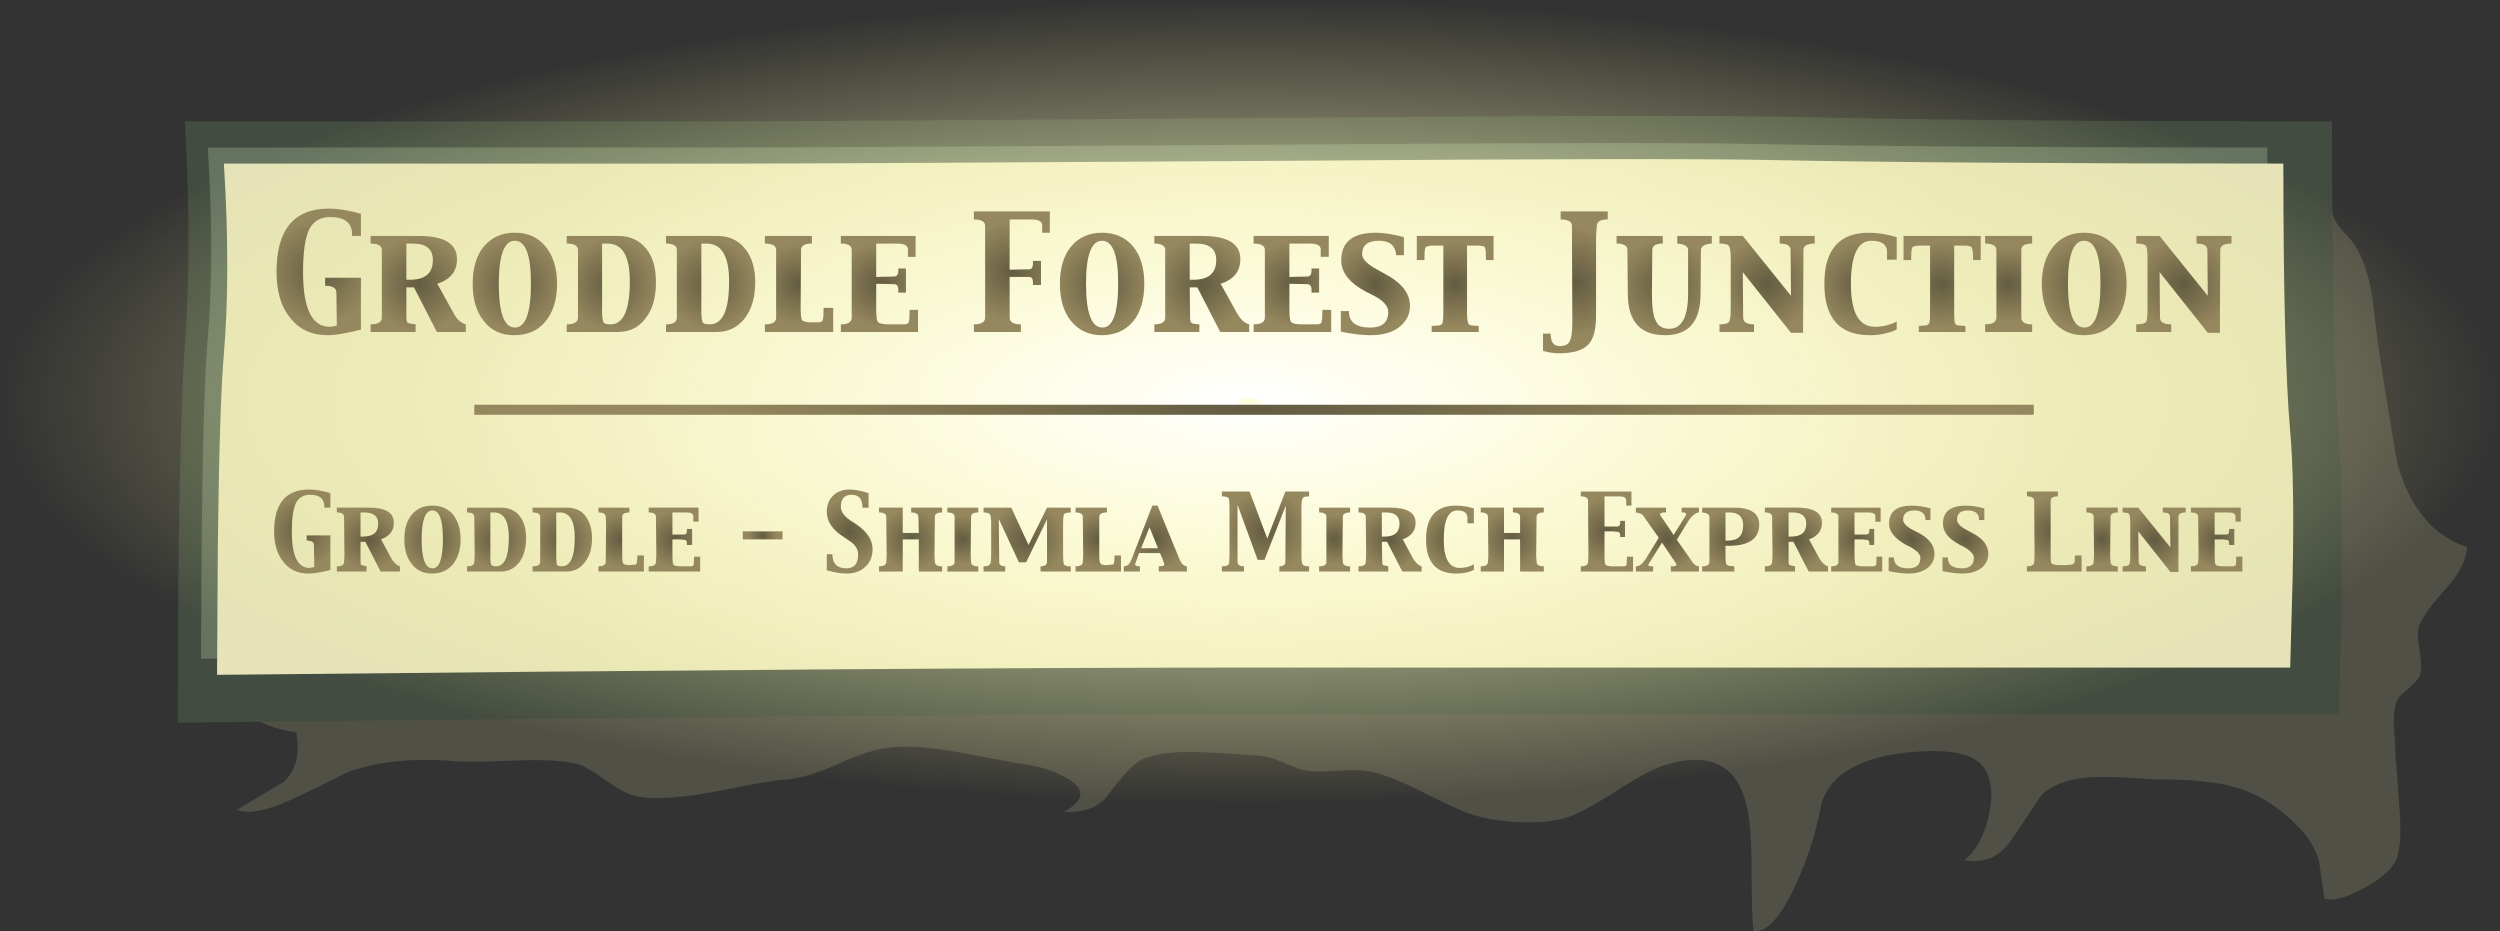 <?xml version="1.0" encoding="iso-8859-1"?>
<!-- Generator: Adobe Illustrator 16.0.0, SVG Export Plug-In . SVG Version: 6.00 Build 0)  -->
<!DOCTYPE svg PUBLIC "-//W3C//DTD SVG 1.1//EN" "http://www.w3.org/Graphics/SVG/1.1/DTD/svg11.dtd">
<svg version="1.1" id="FlashAICB" xmlns="http://www.w3.org/2000/svg" xmlns:xlink="http://www.w3.org/1999/xlink" x="0px" y="0px"
	 width="311px" height="115.858px" viewBox="0 0 311 115.858" style="enable-background:new 0 0 311 115.858;" xml:space="preserve"
	>
<rect x="0" y="0" width="311" height="115.858" fill="#333333" stroke="none"/>
<path style="fill-rule:evenodd;clip-rule:evenodd;fill:#515046;" d="M91.9,97.9c-2.767,0.566-4.733,0.916-5.9,1.05
	c-3.1,0.434-5.433,0.45-7,0.05c-0.9-0.2-2.1-0.833-3.6-1.9c-1.533-1.1-2.667-1.767-3.4-2c-1.733-0.466-4.25-0.633-7.55-0.5
	c-4.034,0.167-6.6,0.2-7.7,0.101c-5.467-0.467-10.033,0.017-13.7,1.45c-2.8,1.399-5.05,2.5-6.75,3.3
	c-3.167,1.434-5.433,1.866-6.8,1.3c1.433-0.9,3.35-2.05,5.75-3.45c1.567-1.399,2.1-3.467,1.6-6.2c-2.2-0.333-3.917-0.899-5.15-1.699
	c-1.7-1.134-2.267-2.617-1.7-4.45L133,52c3.533,0.167,8.083-0.167,13.65-1c7.4-1.067,11.933-1.667,13.6-1.8
	c1.5-0.133,8.233-0.583,20.2-1.35c8.2-0.533,14.934-1.133,20.2-1.8c9.066-1.133,19.233-3.617,30.5-7.45
	c2.767-0.934,12.616-4.617,29.55-11.05c2.5-0.933,6.283-2.417,11.35-4.45c4.5-1.767,8.316-3.133,11.45-4.1
	c0.7-0.2,1.616-0.483,2.75-0.85c0.9-0.233,1.783-0.25,2.65-0.05c0,2.667,0.35,5.3,1.05,7.9c0.267,1,0.684,1.816,1.25,2.45
	c1,1.133,1.517,1.716,1.55,1.75c1.1,1.633,1.884,3.85,2.35,6.65c0.367,3.233,0.667,5.617,0.9,7.15c1.333,8.533,2.1,13.167,2.3,13.9
	c1.601,5.433,4.467,8.817,8.601,10.15c-0.101,1.634-0.983,3.367-2.65,5.2c-1.9,2.1-3.017,3.667-3.35,4.7
	c-0.167,0.566-0.134,1.566,0.1,3s0.25,2.45,0.05,3.05c-0.2,0.467-0.684,1.017-1.45,1.65c-0.767,0.6-1.233,1.1-1.399,1.5
	c-0.334,0.767-0.467,1.883-0.4,3.35c0.134,1.667,0.2,2.833,0.2,3.5c0.233,2.8,0.4,5.017,0.5,6.65c0.233,3.033,0.083,5.149-0.45,6.35
	c-0.533,1.167-1.866,2.333-4,3.5c-2.133,1.167-3.767,1.6-4.899,1.3c-0.4-2.967-0.634-4.566-0.7-4.8c-0.4-1.4-1.217-2.75-2.45-4.05
	c-2.434-2.533-5.066-4.2-7.9-5c-2.199-0.667-5.483-1-9.85-1c-3.3-0.233-5.8-0.334-7.5-0.3c-3.033,0.1-5.3,0.85-6.8,2.25
	c-1.667,2.533-2.917,4.399-3.75,5.6c-1.467,2.134-3.417,2.967-5.851,2.5c1.334-0.967,2.317-2.667,2.95-5.1
	c0.634-2.467,0.55-4.467-0.25-6c-0.899-1.801-3.416-2.617-7.55-2.45c-3.5,0.133-6.333,0.717-8.5,1.75
	c-2.2,1.033-3.65,2.55-4.35,4.55c-0.534,2.566-1.067,4.634-1.601,6.2c-2.467,6.8-4.767,10.1-6.899,9.899
	c-0.167-1.166-0.25-3.55-0.25-7.149c0-3.467-0.15-6.033-0.45-7.7c-1.033-5.667-4.45-7.616-10.25-5.85
	c-1.367,0.399-3.434,1.5-6.2,3.3c-2.833,1.8-4.917,2.899-6.25,3.3c-1.566,0.467-3.616,0.634-6.15,0.5
	c-2.333-0.134-4.283-0.483-5.85-1.05c-1-0.334-3.083-1.3-6.25-2.9c-2.566-1.3-4.733-2.1-6.5-2.399c-0.8-0.134-2.15-0.134-4.05,0
	c-1.733,0.133-3.066,0.083-4-0.15c-0.5-0.134-1.434-0.5-2.8-1.1c-1.034-0.434-2.084-0.667-3.15-0.7
	c-3.167-0.233-5.633-0.367-7.4-0.4c-3.167-0.066-5.45,0.3-6.85,1.101c-0.934,0.566-2.25,2-3.95,4.3
	c-1.066,1.467-2.883,2.149-5.45,2.05c2.566-1.434,2.716-2.816,0.45-4.15c-1.633-0.966-3.566-1.583-5.8-1.85
	c-0.3-0.033-2.933-0.517-7.9-1.45c-3.167-0.566-5.867-0.767-8.1-0.6c-1.733,0.133-3.917,0.8-6.55,2s-4.8,1.866-6.5,2
	C96.417,97.083,94.4,97.4,91.9,97.9z"/>
<path style="fill-rule:evenodd;clip-rule:evenodd;fill:#434C40;" d="M161.25,14.65c32.333-0.267,52.95-0.3,61.85-0.1
	c15.467,0.367,37.801,0.55,67,0.55c0,18.566,0.284,31.633,0.851,39.2c0.366,4.7,0.483,11.867,0.35,21.5l-0.35,13.05H154.3
	c-27.367,0-71.433,0.351-132.2,1.051l0.1-19c0.167-13.667,0.433-22.984,0.8-27.95c0.6-7.9,0.6-17.184,0-27.85h67
	C97.567,15.1,121.317,14.95,161.25,14.65z"/>
<path style="fill-rule:evenodd;clip-rule:evenodd;fill:#64725F;" d="M217.75,17.9c14.866,0.3,36.3,0.45,64.3,0.45
	c0,15.8,0.283,26.917,0.851,33.35c0.366,4,0.466,10.1,0.3,18.3l-0.3,11.05H151.8c-26.267,0-68.533,0.3-126.8,0.9l0.1-16.15
	c0.133-11.633,0.383-19.55,0.75-23.75c0.566-6.733,0.566-14.633,0-23.7H90.1c7.333,0,30.117-0.117,68.35-0.35
	C189.483,17.767,209.25,17.733,217.75,17.9z"/>
<radialGradient id="SVGID_1_" cx="156.139" cy="51.873" r="101.501" gradientTransform="matrix(1 0 0 -0.512 0 78.439)" gradientUnits="userSpaceOnUse">
	<stop  offset="0" style="stop-color:#FEFCDA"/>
	<stop  offset="1" style="stop-color:#E5E3B7"/>
</radialGradient>
<path style="fill-rule:evenodd;clip-rule:evenodd;fill:url(#SVGID_1_);" d="M160.45,20c31.033-0.233,50.8-0.267,59.3-0.1
	c14.866,0.3,36.3,0.45,64.3,0.45c0,15.8,0.283,26.917,0.851,33.35c0.366,4,0.466,10.1,0.3,18.3l-0.3,11.05H153.8
	c-26.267,0-68.533,0.3-126.8,0.9l0.1-16.15c0.133-11.633,0.383-19.55,0.75-23.75c0.566-6.733,0.566-14.633,0-23.7H92.1
	C99.433,20.35,122.217,20.233,160.45,20z"/>
<radialGradient id="SVGID_2_" cx="155.5" cy="49.975" r="155.482" gradientTransform="matrix(1 0 0 -0.322 0 66.043)" gradientUnits="userSpaceOnUse">
	<stop  offset="0" style="stop-color:#FEFCD0;stop-opacity:0.498"/>
	<stop  offset="0.012" style="stop-color:#FFFFFF"/>
	<stop  offset="1" style="stop-color:#FEFA98;stop-opacity:0"/>
</radialGradient>
<path style="fill-rule:evenodd;clip-rule:evenodd;fill:url(#SVGID_2_);" d="M12.2,30.5c7.867-5.967,18.983-11.25,33.35-15.85
	C75.883,4.883,112.533,0,155.5,0c42.934,0,79.583,4.883,109.95,14.65c14.333,4.6,25.45,9.883,33.35,15.85
	C306.934,36.7,311,43.2,311,50c0,6.767-4.066,13.25-12.2,19.45c-7.899,5.967-19.017,11.25-33.35,15.85
	c-30.4,9.767-67.05,14.65-109.95,14.65c-42.933,0-79.583-4.884-109.95-14.65c-14.367-4.6-25.483-9.883-33.35-15.85
	C4.067,63.25,0,56.767,0,50C0,43.2,4.067,36.7,12.2,30.5z"/>
<radialGradient id="SVGID_3_" cx="156" cy="51" r="68.591" gradientTransform="matrix(1 0 0 -0.625 0 82.871)" gradientUnits="userSpaceOnUse">
	<stop  offset="0" style="stop-color:#635C42"/>
	<stop  offset="1" style="stop-color:#96885E"/>
</radialGradient>
<rect x="59" y="50.35" style="fill-rule:evenodd;clip-rule:evenodd;fill:url(#SVGID_3_);" width="194" height="1.25"/>
<g>
	
		<radialGradient id="SVGID_4_" cx="39.65" cy="33.8" r="6.675" gradientTransform="matrix(1 0 0 -1 0 67.6)" gradientUnits="userSpaceOnUse">
		<stop  offset="0" style="stop-color:#635C42"/>
		<stop  offset="1" style="stop-color:#96885E"/>
	</radialGradient>
	<path style="fill-rule:evenodd;clip-rule:evenodd;fill:url(#SVGID_4_);" d="M43.8,29.15c0-1.433-0.917-2.15-2.75-2.15
		c-1.2,0-2.066,0.517-2.6,1.55c-0.5,1.067-0.75,2.833-0.75,5.3c0,4.533,1.1,6.8,3.3,6.8c0.3,0,0.6-0.05,0.9-0.15l-0.05-4.1
		c0-0.566-0.467-0.85-1.4-0.85v-1h4.45V41c-1.8,0.467-3.183,0.7-4.15,0.7c-1.967,0-3.517-0.717-4.65-2.15
		c-1.133-1.367-1.7-3.283-1.7-5.75c0-5.233,2.167-7.85,6.5-7.85c1.167,0,2.5,0.216,4,0.65v2.75h-1.1V29.15z"/>
	
		<radialGradient id="SVGID_5_" cx="52.05" cy="35.35" r="5.95" gradientTransform="matrix(1 0 0 -1 0 70.7)" gradientUnits="userSpaceOnUse">
		<stop  offset="0" style="stop-color:#635C42"/>
		<stop  offset="1" style="stop-color:#96885E"/>
	</radialGradient>
	<path style="fill-rule:evenodd;clip-rule:evenodd;fill:url(#SVGID_5_);" d="M57.95,41.3h-3.6l-2.85-5.55h-0.95v3.75
		c0,0.333,0.05,0.55,0.15,0.65c0.066,0.067,0.4,0.133,1,0.2v0.95h-5.6v-0.95c0.933,0,1.4-0.284,1.4-0.85v-8.4
		c0-0.534-0.467-0.8-1.4-0.8v-0.95h6c3.167,0,4.75,0.966,4.75,2.9c0,1.5-0.817,2.517-2.45,3.05l2,3.6c0.4,0.8,0.917,1.283,1.55,1.45
		V41.3z M53.85,32.35c0-1.367-0.833-2.05-2.5-2.05h-0.8v4.5H51C52.9,34.8,53.85,33.983,53.85,32.35z"/>
	
		<radialGradient id="SVGID_6_" cx="64.05" cy="35.35" r="5.826" gradientTransform="matrix(1 0 0 -1 0 70.7)" gradientUnits="userSpaceOnUse">
		<stop  offset="0" style="stop-color:#635C42"/>
		<stop  offset="1" style="stop-color:#96885E"/>
	</radialGradient>
	<path style="fill-rule:evenodd;clip-rule:evenodd;fill:url(#SVGID_6_);" d="M69.3,35.3c0,1.967-0.483,3.534-1.45,4.7
		c-0.934,1.133-2.233,1.7-3.9,1.7c-1.6,0-2.85-0.583-3.75-1.75c-0.934-1.134-1.4-2.684-1.4-4.65c0-1.966,0.467-3.517,1.4-4.65
		c0.966-1.133,2.25-1.7,3.85-1.7c1.6,0,2.867,0.566,3.8,1.7C68.817,31.816,69.3,33.367,69.3,35.3z M62.05,35.3
		c0,3.633,0.667,5.45,2,5.45c1.333,0,2-1.833,2-5.5c0-3.533-0.667-5.3-2-5.3C62.717,29.95,62.05,31.733,62.05,35.3z"/>
	
		<radialGradient id="SVGID_7_" cx="76.05" cy="35.35" r="5.775" gradientTransform="matrix(1 0 0 -1 0 70.7)" gradientUnits="userSpaceOnUse">
		<stop  offset="0" style="stop-color:#635C42"/>
		<stop  offset="1" style="stop-color:#96885E"/>
	</radialGradient>
	<path style="fill-rule:evenodd;clip-rule:evenodd;fill:url(#SVGID_7_);" d="M70.5,29.35h6.35c1.5,0,2.667,0.517,3.5,1.55
		c0.833,0.967,1.25,2.367,1.25,4.2c0,1.933-0.434,3.433-1.3,4.5c-0.833,1.133-1.983,1.7-3.45,1.7H70.5v-0.95
		c0.933,0,1.4-0.284,1.4-0.85v-8.4c0-0.534-0.467-0.8-1.4-0.8V29.35z M74.9,30.3v8.5c0,0.633,0.067,1.083,0.2,1.35
		c0.1,0.133,0.383,0.2,0.85,0.2c1.6,0,2.4-1.784,2.4-5.35c0-3.133-0.917-4.7-2.75-4.7H74.9z"/>
	
		<radialGradient id="SVGID_8_" cx="88.4" cy="35.35" r="5.775" gradientTransform="matrix(1 0 0 -1 0 70.7)" gradientUnits="userSpaceOnUse">
		<stop  offset="0" style="stop-color:#635C42"/>
		<stop  offset="1" style="stop-color:#96885E"/>
	</radialGradient>
	<path style="fill-rule:evenodd;clip-rule:evenodd;fill:url(#SVGID_8_);" d="M93.95,35.1c0,1.867-0.434,3.367-1.3,4.5
		c-0.9,1.133-2.066,1.7-3.5,1.7h-6.3v-0.95c0.9,0,1.35-0.284,1.35-0.85v-8.4c0-0.534-0.45-0.8-1.35-0.8v-0.95h6.35
		c1.466,0,2.617,0.517,3.45,1.55C93.517,31.933,93.95,33.333,93.95,35.1z M87.25,30.3v8.5c0,0.733,0.067,1.184,0.2,1.35
		c0.1,0.133,0.383,0.2,0.85,0.2c1.6,0,2.4-1.784,2.4-5.35c0-3.133-0.934-4.7-2.8-4.7H87.25z"/>
	
		<radialGradient id="SVGID_9_" cx="99.4" cy="35.35" r="5.188" gradientTransform="matrix(1 0 0 -1 0 70.7)" gradientUnits="userSpaceOnUse">
		<stop  offset="0" style="stop-color:#635C42"/>
		<stop  offset="1" style="stop-color:#96885E"/>
	</radialGradient>
	<path style="fill-rule:evenodd;clip-rule:evenodd;fill:url(#SVGID_9_);" d="M99.65,31.1l-0.05,7.2c0,0.9,0.066,1.417,0.2,1.55
		c0.167,0.167,0.55,0.25,1.15,0.25h0.8c0.367,0,0.567-0.1,0.6-0.3c0.066-0.2,0.1-0.6,0.1-1.2v-0.3h1.2v3h-8.5v-0.95
		c0.934,0,1.4-0.284,1.4-0.85v-8.4c0-0.534-0.466-0.8-1.4-0.8v-0.95H101v0.95C100.1,30.3,99.65,30.566,99.65,31.1z"/>
	
		<radialGradient id="SVGID_10_" cx="109.4" cy="35.35" r="5.425" gradientTransform="matrix(1 0 0 -1 0 70.7)" gradientUnits="userSpaceOnUse">
		<stop  offset="0" style="stop-color:#635C42"/>
		<stop  offset="1" style="stop-color:#96885E"/>
	</radialGradient>
	<path style="fill-rule:evenodd;clip-rule:evenodd;fill:url(#SVGID_10_);" d="M111.65,30.3H109v4.15l2.2-0.05
		c0.367,0,0.55-0.233,0.55-0.7v-0.3h0.95v3h-0.95V36c0-0.434-0.183-0.65-0.55-0.65L109,35.3v3.05c0,0.833,0.05,1.367,0.15,1.6
		c0.1,0.267,0.583,0.4,1.45,0.4h1.85c0.367,0,0.566-0.1,0.6-0.3c0.067-0.2,0.1-0.6,0.1-1.2v-0.3h1.05v2.75h-9.6v-0.95
		c0.9,0,1.35-0.284,1.35-0.85v-8.4c0-0.534-0.45-0.8-1.35-0.8v-0.95h9.3v2.6h-0.95v-0.9C112.95,30.55,112.517,30.3,111.65,30.3z"/>
	
		<radialGradient id="SVGID_11_" cx="125.9" cy="33.8" r="6.259" gradientTransform="matrix(1 0 0 -1 0 67.6)" gradientUnits="userSpaceOnUse">
		<stop  offset="0" style="stop-color:#635C42"/>
		<stop  offset="1" style="stop-color:#96885E"/>
	</radialGradient>
	<path style="fill-rule:evenodd;clip-rule:evenodd;fill:url(#SVGID_11_);" d="M129.65,28.05c0-0.5-0.433-0.75-1.3-0.75h-2.75v6.25
		l2.4-0.05c0.333,0,0.5-0.233,0.5-0.7v-0.35h1v3h-1V35.1c0-0.434-0.167-0.65-0.5-0.65h-2.4v5.05c0,0.566,0.467,0.85,1.4,0.85v0.95
		h-5.85v-0.95c0.934,0,1.4-0.284,1.4-0.85V28.1c0-0.534-0.466-0.8-1.4-0.8v-1h9.45v2.65h-0.95V28.05z"/>
	
		<radialGradient id="SVGID_12_" cx="137.1" cy="35.35" r="5.826" gradientTransform="matrix(1 0 0 -1 0 70.7)" gradientUnits="userSpaceOnUse">
		<stop  offset="0" style="stop-color:#635C42"/>
		<stop  offset="1" style="stop-color:#96885E"/>
	</radialGradient>
	<path style="fill-rule:evenodd;clip-rule:evenodd;fill:url(#SVGID_12_);" d="M133.25,30.65c0.967-1.133,2.25-1.7,3.85-1.7
		s2.883,0.566,3.85,1.7c0.933,1.133,1.4,2.684,1.4,4.65c0,2-0.467,3.567-1.4,4.7c-0.967,1.133-2.267,1.7-3.9,1.7
		c-1.566,0-2.833-0.583-3.8-1.75c-0.934-1.134-1.4-2.684-1.4-4.65C131.85,33.333,132.316,31.783,133.25,30.65z M137.1,29.95
		c-1.333,0-2,1.783-2,5.35c0,3.633,0.683,5.45,2.05,5.45c1.3,0,1.95-1.833,1.95-5.5C139.1,31.717,138.433,29.95,137.1,29.95z"/>
	
		<radialGradient id="SVGID_13_" cx="149.5" cy="35.35" r="5.95" gradientTransform="matrix(1 0 0 -1 0 70.7)" gradientUnits="userSpaceOnUse">
		<stop  offset="0" style="stop-color:#635C42"/>
		<stop  offset="1" style="stop-color:#96885E"/>
	</radialGradient>
	<path style="fill-rule:evenodd;clip-rule:evenodd;fill:url(#SVGID_13_);" d="M148,35.75l0.05,3.75c0,0.333,0.05,0.55,0.15,0.65
		c0.1,0.1,0.433,0.167,1,0.2v0.95h-5.6v-0.95c0.9,0,1.35-0.284,1.35-0.85v-8.4c0-0.534-0.45-0.8-1.35-0.8v-0.95h5.95
		c3.167,0,4.75,0.966,4.75,2.9c0,1.5-0.816,2.517-2.45,3.05l2,3.6c0.467,0.833,0.983,1.317,1.55,1.45v0.95H151.8l-2.85-5.55H148z
		 M148,30.3v4.5h0.45c1.9,0,2.85-0.816,2.85-2.45c0-1.367-0.833-2.05-2.5-2.05H148z"/>
	
		<radialGradient id="SVGID_14_" cx="160.8" cy="35.35" r="5.425" gradientTransform="matrix(1 0 0 -1 0 70.7)" gradientUnits="userSpaceOnUse">
		<stop  offset="0" style="stop-color:#635C42"/>
		<stop  offset="1" style="stop-color:#96885E"/>
	</radialGradient>
	<path style="fill-rule:evenodd;clip-rule:evenodd;fill:url(#SVGID_14_);" d="M155.95,40.35c0.934,0,1.399-0.284,1.399-0.85v-8.4
		c0-0.534-0.466-0.8-1.399-0.8v-0.95h9.35v2.6h-1v-0.9c0-0.5-0.434-0.75-1.3-0.75h-2.6v4.15l2.199-0.05
		c0.367,0,0.551-0.233,0.551-0.7v-0.3h0.949v3h-0.949V36c0-0.434-0.184-0.65-0.551-0.65L160.4,35.3v3.05
		c0,0.833,0.05,1.367,0.149,1.6c0.101,0.267,0.584,0.4,1.45,0.4h1.8c0.367,0,0.566-0.1,0.601-0.3c0.066-0.2,0.1-0.6,0.1-1.2v-0.3
		h1.1v2.75h-9.649V40.35z"/>
	
		<radialGradient id="SVGID_15_" cx="171.1" cy="35.35" r="5.412" gradientTransform="matrix(1 0 0 -1 0 70.7)" gradientUnits="userSpaceOnUse">
		<stop  offset="0" style="stop-color:#635C42"/>
		<stop  offset="1" style="stop-color:#96885E"/>
	</radialGradient>
	<path style="fill-rule:evenodd;clip-rule:evenodd;fill:url(#SVGID_15_);" d="M174.65,29.5v2.25h-0.95
		c-0.101-1.2-0.816-1.8-2.15-1.8c-1.399,0-2.1,0.55-2.1,1.65c0,0.633,0.633,1.283,1.899,1.95l0.9,0.5c2.1,1.1,3.15,2.434,3.15,4
		c0,1.067-0.45,1.95-1.351,2.65c-0.866,0.667-2.05,1-3.55,1c-1.066,0-2.3-0.15-3.7-0.45V38.7h1c0,1.366,0.884,2.05,2.65,2.05
		c1.5,0,2.25-0.65,2.25-1.95c0-0.733-0.617-1.417-1.851-2.05l-0.899-0.45c-2.066-1.1-3.101-2.4-3.101-3.9
		c0-2.3,1.434-3.45,4.301-3.45C172.116,28.95,173.283,29.133,174.65,29.5z"/>
	
		<radialGradient id="SVGID_16_" cx="181.05" cy="35.35" r="5.425" gradientTransform="matrix(1 0 0 -1 0 70.7)" gradientUnits="userSpaceOnUse">
		<stop  offset="0" style="stop-color:#635C42"/>
		<stop  offset="1" style="stop-color:#96885E"/>
	</radialGradient>
	<path style="fill-rule:evenodd;clip-rule:evenodd;fill:url(#SVGID_16_);" d="M182.5,30.55v8.4c0,0.633,0.05,1.05,0.15,1.25
		c0.066,0.2,0.267,0.3,0.6,0.3l0.7,0.05v0.75H178.1v-0.75l0.7-0.05c0.334,0,0.55-0.1,0.65-0.3c0.066-0.267,0.1-0.684,0.1-1.25v-8.4
		h-1.25c-0.566,0-0.899,0.1-1,0.3c-0.066,0.267-0.1,0.683-0.1,1.25v0.25h-0.95v-3h9.55v3h-0.95V32.1c0-0.7-0.033-1.117-0.1-1.25
		c-0.033-0.2-0.366-0.3-1-0.3H182.5z"/>
	
		<radialGradient id="SVGID_17_" cx="195.95" cy="35.1" r="6.838" gradientTransform="matrix(1 0 0 -1 0 70.2)" gradientUnits="userSpaceOnUse">
		<stop  offset="0" style="stop-color:#635C42"/>
		<stop  offset="1" style="stop-color:#96885E"/>
	</radialGradient>
	<path style="fill-rule:evenodd;clip-rule:evenodd;fill:url(#SVGID_17_);" d="M194.15,26.3H200v1c-0.9,0-1.35,0.267-1.35,0.8
		l-0.101,1.2v10c0,1.733-0.333,2.934-1,3.6c-0.7,0.7-1.899,1.05-3.6,1.05c-0.634,0-1.3-0.1-2-0.3V41.5h0.95
		c0,1.033,0.366,1.55,1.1,1.55c0.634,0,1.05-0.183,1.25-0.55c0.233-0.467,0.35-1.233,0.35-2.3l-0.05-12.1
		c0-0.534-0.467-0.8-1.399-0.8V26.3z"/>
	
		<radialGradient id="SVGID_18_" cx="207" cy="35.5" r="6.05" gradientTransform="matrix(1 0 0 -1 0 71)" gradientUnits="userSpaceOnUse">
		<stop  offset="0" style="stop-color:#635C42"/>
		<stop  offset="1" style="stop-color:#96885E"/>
	</radialGradient>
	<path style="fill-rule:evenodd;clip-rule:evenodd;fill:url(#SVGID_18_);" d="M212.95,30.3c-0.9,0.067-1.351,0.333-1.351,0.8
		l-0.05,5.45c0,3.434-1.467,5.15-4.399,5.15c-3.101,0-4.65-1.717-4.65-5.15l-0.05-5.45c0-0.534-0.45-0.8-1.351-0.8v-0.95h5.75v0.95
		c-0.866,0-1.3,0.267-1.3,0.8l-0.05,5.45c0,1.7,0.167,2.833,0.5,3.4c0.3,0.633,0.85,0.95,1.65,0.95c1.566,0,2.35-1.45,2.35-4.35
		V31.1c0-0.467-0.45-0.733-1.35-0.8v-0.95h4.3V30.3z"/>
	
		<radialGradient id="SVGID_19_" cx="219.8" cy="35.35" r="5.975" gradientTransform="matrix(1 0 0 -1 0 70.7)" gradientUnits="userSpaceOnUse">
		<stop  offset="0" style="stop-color:#635C42"/>
		<stop  offset="1" style="stop-color:#96885E"/>
	</radialGradient>
	<path style="fill-rule:evenodd;clip-rule:evenodd;fill:url(#SVGID_19_);" d="M216.8,29.35l6,7.45l-0.05-5.7
		c0-0.534-0.45-0.8-1.35-0.8v-0.95h4.35v0.95c-0.934,0-1.4,0.267-1.4,0.8l-0.05,10.3h-1.5l-6-7.55l0.05,5.65
		c0,0.566,0.45,0.85,1.351,0.85v0.95h-4.3v-0.95c0.699,0,1.1-0.117,1.199-0.35c0.134-0.233,0.2-0.783,0.2-1.65V32.3
		c0-0.867-0.066-1.417-0.2-1.65c-0.1-0.233-0.5-0.35-1.199-0.35v-0.95H216.8z"/>
	
		<radialGradient id="SVGID_20_" cx="231.45" cy="35.35" r="5.503" gradientTransform="matrix(1 0 0 -1 0 70.7)" gradientUnits="userSpaceOnUse">
		<stop  offset="0" style="stop-color:#635C42"/>
		<stop  offset="1" style="stop-color:#96885E"/>
	</radialGradient>
	<path style="fill-rule:evenodd;clip-rule:evenodd;fill:url(#SVGID_20_);" d="M234.75,31.35c0-0.934-0.65-1.4-1.95-1.4
		c-1.7,0-2.55,1.8-2.55,5.4c0,3.533,1,5.3,3,5.3c0.967,0,1.866-0.217,2.7-0.65v1c-1.033,0.467-2.15,0.7-3.351,0.7
		c-3.767,0-5.649-2.134-5.649-6.4c0-4.233,1.85-6.35,5.55-6.35c1.033,0,2.184,0.183,3.45,0.55v2.8h-1.2V31.35z"/>
	
		<radialGradient id="SVGID_21_" cx="241.6" cy="35.35" r="5.425" gradientTransform="matrix(1 0 0 -1 0 70.7)" gradientUnits="userSpaceOnUse">
		<stop  offset="0" style="stop-color:#635C42"/>
		<stop  offset="1" style="stop-color:#96885E"/>
	</radialGradient>
	<path style="fill-rule:evenodd;clip-rule:evenodd;fill:url(#SVGID_21_);" d="M236.8,29.35h9.601v3h-0.95V32.1
		c0-0.633-0.05-1.05-0.15-1.25c-0.033-0.2-0.366-0.3-1-0.3h-1.2v8.4c0,0.7,0.034,1.116,0.101,1.25c0.066,0.2,0.283,0.3,0.649,0.3
		l0.65,0.05v0.75h-5.8v-0.75l0.649-0.05c0.334,0,0.551-0.1,0.65-0.3c0.066-0.267,0.1-0.684,0.1-1.25v-8.4h-1.25
		c-0.566,0-0.899,0.1-1,0.3c-0.066,0.267-0.1,0.683-0.1,1.25v0.25h-0.95V29.35z"/>
	
		<radialGradient id="SVGID_22_" cx="249.9" cy="35.35" r="4.713" gradientTransform="matrix(1 0 0 -1 0 70.7)" gradientUnits="userSpaceOnUse">
		<stop  offset="0" style="stop-color:#635C42"/>
		<stop  offset="1" style="stop-color:#96885E"/>
	</radialGradient>
	<path style="fill-rule:evenodd;clip-rule:evenodd;fill:url(#SVGID_22_);" d="M251.45,31.1v8.4c0,0.566,0.45,0.85,1.35,0.85v0.95
		h-5.85v-0.95c0.934,0,1.399-0.284,1.399-0.85v-8.4c0-0.534-0.466-0.8-1.399-0.8v-0.95h5.85v0.95
		C251.9,30.3,251.45,30.566,251.45,31.1z"/>
	
		<radialGradient id="SVGID_23_" cx="259.25" cy="35.35" r="5.825" gradientTransform="matrix(1 0 0 -1 0 70.7)" gradientUnits="userSpaceOnUse">
		<stop  offset="0" style="stop-color:#635C42"/>
		<stop  offset="1" style="stop-color:#96885E"/>
	</radialGradient>
	<path style="fill-rule:evenodd;clip-rule:evenodd;fill:url(#SVGID_23_);" d="M259.2,41.7c-1.566,0-2.834-0.583-3.8-1.75
		c-0.934-1.2-1.4-2.75-1.4-4.65c0-1.933,0.483-3.483,1.45-4.65c0.934-1.133,2.2-1.7,3.8-1.7s2.884,0.566,3.85,1.7
		c0.967,1.167,1.45,2.717,1.45,4.65c0,1.967-0.483,3.534-1.45,4.7C262.134,41.133,260.833,41.7,259.2,41.7z M259.25,29.95
		c-1.333,0-2,1.783-2,5.35c0,3.633,0.684,5.45,2.05,5.45c1.334,0,2-1.833,2-5.5C261.3,31.717,260.616,29.95,259.25,29.95z"/>
	
		<radialGradient id="SVGID_24_" cx="271.65" cy="35.35" r="5.975" gradientTransform="matrix(1 0 0 -1 0 70.7)" gradientUnits="userSpaceOnUse">
		<stop  offset="0" style="stop-color:#635C42"/>
		<stop  offset="1" style="stop-color:#96885E"/>
	</radialGradient>
	<path style="fill-rule:evenodd;clip-rule:evenodd;fill:url(#SVGID_24_);" d="M277.6,30.3c-0.933,0-1.399,0.267-1.399,0.8
		l-0.05,10.3h-1.5l-6-7.55l0.05,5.65c0,0.566,0.467,0.85,1.399,0.85v0.95h-4.35v-0.95c0.7,0,1.116-0.117,1.25-0.35
		c0.1-0.233,0.15-0.783,0.15-1.65V32.3c0-0.833-0.051-1.383-0.15-1.65c-0.134-0.233-0.55-0.35-1.25-0.35v-0.95h2.9l6,7.45
		l-0.051-5.7c0-0.534-0.449-0.8-1.35-0.8v-0.95h4.35V30.3z"/>
</g>
<g>
	
		<radialGradient id="SVGID_25_" cx="37.6" cy="66.1" r="4.425" gradientTransform="matrix(1 0 0 -1 0 132.199)" gradientUnits="userSpaceOnUse">
		<stop  offset="0" style="stop-color:#635C42"/>
		<stop  offset="1" style="stop-color:#96885E"/>
	</radialGradient>
	<path style="fill-rule:evenodd;clip-rule:evenodd;fill:url(#SVGID_25_);" d="M41.1,61.35v1.801h-0.75V63c0-0.967-0.6-1.45-1.8-1.45
		c-0.8,0-1.383,0.351-1.75,1.05c-0.333,0.767-0.5,1.934-0.5,3.5c0,3.034,0.733,4.551,2.2,4.551l0.6-0.101l-0.05-2.75
		c0-0.366-0.3-0.55-0.9-0.55V66.6h2.95V70.9c-1.133,0.3-2.05,0.449-2.75,0.449c-1.3,0-2.333-0.483-3.1-1.449
		c-0.767-0.934-1.15-2.2-1.15-3.801c0-3.466,1.45-5.199,4.35-5.199C39.283,60.9,40.167,61.05,41.1,61.35z"/>
	
		<radialGradient id="SVGID_26_" cx="45.85" cy="67.1" r="3.95" gradientTransform="matrix(1 0 0 -1 0 134.199)" gradientUnits="userSpaceOnUse">
		<stop  offset="0" style="stop-color:#635C42"/>
		<stop  offset="1" style="stop-color:#96885E"/>
	</radialGradient>
	<path style="fill-rule:evenodd;clip-rule:evenodd;fill:url(#SVGID_26_);" d="M44.85,67.4v2.5c0,0.199,0.033,0.333,0.1,0.399
		l0.65,0.15V71.1h-3.7V70.45c0.6,0,0.9-0.184,0.9-0.55l0.05-0.801l-0.05-4.8c0-0.366-0.3-0.55-0.9-0.55v-0.6h4
		c2.067,0,3.1,0.633,3.1,1.899c0,0.967-0.533,1.65-1.6,2.05l1.3,2.4c0.333,0.533,0.683,0.85,1.05,0.95V71.1h-2.4l-1.9-3.699H44.85z
		 M45.15,66.75c1.267,0,1.9-0.533,1.9-1.6c0-0.934-0.566-1.4-1.7-1.4h-0.5v3H45.15z"/>
	
		<radialGradient id="SVGID_27_" cx="53.8" cy="67.1" r="3.862" gradientTransform="matrix(1 0 0 -1 0 134.199)" gradientUnits="userSpaceOnUse">
		<stop  offset="0" style="stop-color:#635C42"/>
		<stop  offset="1" style="stop-color:#96885E"/>
	</radialGradient>
	<path style="fill-rule:evenodd;clip-rule:evenodd;fill:url(#SVGID_27_);" d="M56.35,70.2c-0.667,0.767-1.533,1.149-2.6,1.149
		s-1.9-0.383-2.5-1.149c-0.633-0.767-0.95-1.8-0.95-3.101c0-1.333,0.317-2.366,0.95-3.1c0.6-0.733,1.45-1.1,2.55-1.1
		c1.067,0,1.917,0.366,2.55,1.1c0.633,0.8,0.95,1.833,0.95,3.1S56.983,69.4,56.35,70.2z M53.8,70.7c0.867,0,1.3-1.217,1.3-3.65
		c0-2.366-0.434-3.55-1.3-3.55c-0.9,0-1.35,1.2-1.35,3.6C52.45,69.5,52.9,70.7,53.8,70.7z"/>
	
		<radialGradient id="SVGID_28_" cx="61.75" cy="67.1" r="3.825" gradientTransform="matrix(1 0 0 -1 0 134.199)" gradientUnits="userSpaceOnUse">
		<stop  offset="0" style="stop-color:#635C42"/>
		<stop  offset="1" style="stop-color:#96885E"/>
	</radialGradient>
	<path style="fill-rule:evenodd;clip-rule:evenodd;fill:url(#SVGID_28_);" d="M65.45,66.95c0,1.233-0.284,2.233-0.85,3
		C64,70.717,63.233,71.1,62.3,71.1h-4.2V70.45c0.6,0,0.9-0.184,0.9-0.55l0.05-0.801L59,64.3c0-0.366-0.3-0.55-0.9-0.55v-0.6h4.2
		c1,0,1.767,0.333,2.3,1C65.167,64.816,65.45,65.75,65.45,66.95z M61,63.75v5.65c0,0.5,0.05,0.8,0.15,0.899
		c0.067,0.101,0.25,0.15,0.55,0.15c1.066,0,1.6-1.184,1.6-3.55c0-2.101-0.617-3.15-1.85-3.15H61z"/>
	
		<radialGradient id="SVGID_29_" cx="69.95" cy="67.1" r="3.825" gradientTransform="matrix(1 0 0 -1 0 134.199)" gradientUnits="userSpaceOnUse">
		<stop  offset="0" style="stop-color:#635C42"/>
		<stop  offset="1" style="stop-color:#96885E"/>
	</radialGradient>
	<path style="fill-rule:evenodd;clip-rule:evenodd;fill:url(#SVGID_29_);" d="M73.65,66.95c0,1.267-0.3,2.267-0.9,3
		c-0.567,0.767-1.333,1.149-2.3,1.149h-4.2V70.45c0.633,0,0.95-0.184,0.95-0.55V64.3c0-0.366-0.317-0.55-0.95-0.55v-0.6h4.25
		c1,0,1.767,0.333,2.3,1C73.367,64.884,73.65,65.816,73.65,66.95z M69.2,63.75v5.65c0,0.466,0.033,0.767,0.1,0.899
		c0.1,0.101,0.3,0.15,0.6,0.15c1.067,0,1.6-1.184,1.6-3.55c0-2.101-0.617-3.15-1.85-3.15H69.2z"/>
	
		<radialGradient id="SVGID_30_" cx="77.25" cy="67.1" r="3.438" gradientTransform="matrix(1 0 0 -1 0 134.199)" gradientUnits="userSpaceOnUse">
		<stop  offset="0" style="stop-color:#635C42"/>
		<stop  offset="1" style="stop-color:#96885E"/>
	</radialGradient>
	<path style="fill-rule:evenodd;clip-rule:evenodd;fill:url(#SVGID_30_);" d="M77.4,64.3v4.8c0,0.567,0.05,0.9,0.15,1
		c0.1,0.134,0.35,0.2,0.75,0.2l0.5-0.05c0.267,0,0.4-0.05,0.4-0.15l0.1-0.8v-0.2h0.8v2h-5.65V70.45c0.6,0,0.9-0.184,0.9-0.55
		L75.4,65.1l-0.05-0.8c0-0.366-0.3-0.55-0.9-0.55v-0.6h3.85v0.6C77.7,63.75,77.4,63.934,77.4,64.3z"/>
	
		<radialGradient id="SVGID_31_" cx="83.9" cy="67.1" r="3.6" gradientTransform="matrix(1 0 0 -1 0 134.199)" gradientUnits="userSpaceOnUse">
		<stop  offset="0" style="stop-color:#635C42"/>
		<stop  offset="1" style="stop-color:#96885E"/>
	</radialGradient>
	<path style="fill-rule:evenodd;clip-rule:evenodd;fill:url(#SVGID_31_);" d="M86.1,65.8v2h-0.65v-0.25
		c0-0.267-0.117-0.399-0.35-0.399L84.6,67.1h-0.95v2c0,0.601,0.033,0.967,0.1,1.101c0.067,0.166,0.383,0.25,0.95,0.25h1.2
		c0.2,0,0.333-0.066,0.4-0.2l0.05-1h0.75v1.85h-6.4V70.45c0.6,0,0.9-0.184,0.9-0.55l0.05-0.801l-0.05-4.8c0-0.366-0.3-0.55-0.9-0.55
		v-0.6h6.2v1.75h-0.65v-0.65c0-0.333-0.283-0.5-0.85-0.5h-1.75v2.75h1.45c0.233,0,0.35-0.15,0.35-0.45V65.8H86.1z"/>
	
		<radialGradient id="SVGID_32_" cx="94.85" cy="66.6" r="1.788" gradientTransform="matrix(1 0 0 -1 0 133.199)" gradientUnits="userSpaceOnUse">
		<stop  offset="0" style="stop-color:#635C42"/>
		<stop  offset="1" style="stop-color:#96885E"/>
	</radialGradient>
	<rect x="92.4" y="66.1" style="fill-rule:evenodd;clip-rule:evenodd;fill:url(#SVGID_32_);" width="4.95" height="1"/>
	
		<radialGradient id="SVGID_33_" cx="105.7" cy="66.1" r="4.2" gradientTransform="matrix(1 0 0 -1 0 132.199)" gradientUnits="userSpaceOnUse">
		<stop  offset="0" style="stop-color:#635C42"/>
		<stop  offset="1" style="stop-color:#96885E"/>
	</radialGradient>
	<path style="fill-rule:evenodd;clip-rule:evenodd;fill:url(#SVGID_33_);" d="M105.7,60.9c0.667,0,1.45,0.149,2.35,0.449v1.801
		h-0.75c0-1.067-0.45-1.601-1.35-1.601c-0.9,0-1.35,0.5-1.35,1.5c0,0.601,0.4,1.167,1.2,1.7l0.55,0.35
		c1.467,0.967,2.2,2.034,2.2,3.2c0,0.934-0.3,1.667-0.9,2.2c-0.566,0.566-1.35,0.85-2.35,0.85c-0.667,0-1.483-0.133-2.45-0.399v-2
		h0.7c0,1.166,0.583,1.75,1.75,1.75c0.967,0,1.45-0.584,1.45-1.75c0-0.667-0.4-1.25-1.2-1.75l-0.6-0.4c-1.4-0.899-2.1-1.934-2.1-3.1
		c0-0.867,0.267-1.55,0.8-2.05C104.15,61.15,104.833,60.9,105.7,60.9z"/>
	
		<radialGradient id="SVGID_34_" cx="113.3" cy="67.1" r="3.95" gradientTransform="matrix(1 0 0 -1 0 134.199)" gradientUnits="userSpaceOnUse">
		<stop  offset="0" style="stop-color:#635C42"/>
		<stop  offset="1" style="stop-color:#96885E"/>
	</radialGradient>
	<path style="fill-rule:evenodd;clip-rule:evenodd;fill:url(#SVGID_34_);" d="M117.2,63.75c-0.6,0-0.9,0.184-0.9,0.55l-0.05,4.8
		l0.05,0.801c0,0.366,0.3,0.55,0.9,0.55V71.1h-2.9v-4h-2v4h-2.95V70.45c0.6,0,0.9-0.184,0.9-0.55l0.05-0.801l-0.05-4.8
		c0-0.366-0.3-0.55-0.9-0.55v-0.6h2.95V66.3h2l-0.05-2c0-0.366-0.3-0.55-0.9-0.55v-0.6h3.85V63.75z"/>
	
		<radialGradient id="SVGID_35_" cx="119.75" cy="67.1" r="3.125" gradientTransform="matrix(1 0 0 -1 0 134.199)" gradientUnits="userSpaceOnUse">
		<stop  offset="0" style="stop-color:#635C42"/>
		<stop  offset="1" style="stop-color:#96885E"/>
	</radialGradient>
	<path style="fill-rule:evenodd;clip-rule:evenodd;fill:url(#SVGID_35_);" d="M121.7,63.75c-0.6,0-0.9,0.184-0.9,0.55l-0.05,4.8
		l0.05,0.801c0,0.366,0.3,0.55,0.9,0.55V71.1h-3.85V70.45c0.6,0,0.9-0.184,0.9-0.55V64.3c0-0.366-0.3-0.55-0.9-0.55v-0.6h3.85V63.75
		z"/>
	
		<radialGradient id="SVGID_36_" cx="127.75" cy="67.1" r="4.75" gradientTransform="matrix(1 0 0 -1 0 134.199)" gradientUnits="userSpaceOnUse">
		<stop  offset="0" style="stop-color:#635C42"/>
		<stop  offset="1" style="stop-color:#96885E"/>
	</radialGradient>
	<path style="fill-rule:evenodd;clip-rule:evenodd;fill:url(#SVGID_36_);" d="M123.15,64c-0.1-0.167-0.367-0.25-0.8-0.25v-0.6h3.45
		l2.15,4.649l2.3-4.649h2.95v0.6c-0.467,0-0.75,0.083-0.85,0.25c-0.067,0.2-0.1,0.566-0.1,1.1v4c0,0.534,0.033,0.9,0.1,1.101
		c0.1,0.166,0.383,0.25,0.85,0.25V71.1h-3.75V70.45c0.533,0,0.8-0.184,0.8-0.55V64.6l-2.6,5.351h-0.9l-2.5-5.4l0.05,5.351
		c0,0.366,0.25,0.55,0.75,0.55V71.1h-2.7V70.45c0.433,0,0.7-0.084,0.8-0.25c0.1-0.134,0.15-0.5,0.15-1.101v-4
		C123.3,64.533,123.25,64.167,123.15,64z"/>
	
		<radialGradient id="SVGID_37_" cx="136.6" cy="67.1" r="3.438" gradientTransform="matrix(1 0 0 -1 0 134.199)" gradientUnits="userSpaceOnUse">
		<stop  offset="0" style="stop-color:#635C42"/>
		<stop  offset="1" style="stop-color:#96885E"/>
	</radialGradient>
	<path style="fill-rule:evenodd;clip-rule:evenodd;fill:url(#SVGID_37_);" d="M133.8,63.75v-0.6h3.9v0.6
		c-0.634,0-0.95,0.184-0.95,0.55v4.8c0,0.567,0.05,0.9,0.15,1c0.1,0.134,0.35,0.2,0.75,0.2l0.55-0.05c0.233,0,0.35-0.05,0.35-0.15
		c0.067-0.199,0.1-0.466,0.1-0.8v-0.2h0.8v2h-5.65V70.45c0.6,0,0.9-0.184,0.9-0.55l0.05-0.801l-0.05-4.8
		C134.7,63.934,134.4,63.75,133.8,63.75z"/>
	
		<radialGradient id="SVGID_38_" cx="143.75" cy="67" r="4.013" gradientTransform="matrix(1 0 0 -1 0 134)" gradientUnits="userSpaceOnUse">
		<stop  offset="0" style="stop-color:#635C42"/>
		<stop  offset="1" style="stop-color:#96885E"/>
	</radialGradient>
	<path style="fill-rule:evenodd;clip-rule:evenodd;fill:url(#SVGID_38_);" d="M143,65.6l-1.05,2.601h2.1L143,65.6z M144,62.9
		l2.7,6.6c0.233,0.6,0.55,0.917,0.95,0.95V71.1h-3.5V70.45c0.467,0,0.7-0.066,0.7-0.2l-0.2-0.65l-0.35-0.8h-2.6l-0.5,1.4
		c0,0.166,0.2,0.25,0.6,0.25V71.1h-2V70.45l0.25-0.05c0.267,0,0.517-0.301,0.75-0.9l2.55-6.6H144z"/>
	
		<radialGradient id="SVGID_39_" cx="157.45" cy="66.1" r="5.204" gradientTransform="matrix(1 0 0 -1 0 132.199)" gradientUnits="userSpaceOnUse">
		<stop  offset="0" style="stop-color:#635C42"/>
		<stop  offset="1" style="stop-color:#96885E"/>
	</radialGradient>
	<path style="fill-rule:evenodd;clip-rule:evenodd;fill:url(#SVGID_39_);" d="M162.05,62c-0.1,0.167-0.149,0.533-0.149,1.1v6
		c0,0.601,0.05,0.967,0.149,1.101c0.066,0.166,0.334,0.25,0.8,0.25V71.1h-3.699V70.45c0.5,0,0.75-0.184,0.75-0.55l0.05-7l-2.65,6.75
		h-0.85l-2.5-6.851V69.9c0,0.366,0.267,0.55,0.8,0.55V71.1H152V70.45c0.467,0,0.75-0.084,0.85-0.25c0.066-0.2,0.1-0.566,0.1-1.101
		v-6c0-0.533-0.034-0.899-0.1-1.1c-0.1-0.167-0.383-0.25-0.85-0.25v-0.6h3.45l2.2,5.85l2.25-5.85h2.949v0.6
		C162.384,61.75,162.116,61.833,162.05,62z"/>
	
		<radialGradient id="SVGID_40_" cx="172.9" cy="67.1" r="3.95" gradientTransform="matrix(1 0 0 -1 0 134.199)" gradientUnits="userSpaceOnUse">
		<stop  offset="0" style="stop-color:#635C42"/>
		<stop  offset="1" style="stop-color:#96885E"/>
	</radialGradient>
	<path style="fill-rule:evenodd;clip-rule:evenodd;fill:url(#SVGID_40_);" d="M174.5,67.1l1.3,2.4c0.334,0.533,0.684,0.85,1.05,0.95
		V71.1h-2.399l-1.9-3.699H171.9l0.05,2.5c0,0.199,0.033,0.333,0.1,0.399l0.65,0.15V71.1H169V70.45c0.6,0,0.9-0.184,0.9-0.55
		l0.05-0.801l-0.05-4.8c0-0.366-0.301-0.55-0.9-0.55v-0.6h3.95c2.1,0,3.149,0.633,3.149,1.899C176.1,66.017,175.566,66.7,174.5,67.1
		z M172.45,63.75h-0.55v3h0.35c1.233,0,1.85-0.533,1.85-1.6C174.1,64.217,173.55,63.75,172.45,63.75z"/>
	
		<radialGradient id="SVGID_41_" cx="180.4" cy="67.1" r="3.65" gradientTransform="matrix(1 0 0 -1 0 134.199)" gradientUnits="userSpaceOnUse">
		<stop  offset="0" style="stop-color:#635C42"/>
		<stop  offset="1" style="stop-color:#96885E"/>
	</radialGradient>
	<path style="fill-rule:evenodd;clip-rule:evenodd;fill:url(#SVGID_41_);" d="M182.55,64.45c0-0.634-0.416-0.95-1.25-0.95
		c-1.133,0-1.7,1.217-1.7,3.65c0,2.333,0.667,3.5,2,3.5c0.634,0,1.217-0.15,1.75-0.45v0.7c-0.633,0.3-1.366,0.449-2.199,0.449
		c-2.5,0-3.75-1.416-3.75-4.25c0-2.8,1.233-4.199,3.699-4.199c0.767,0,1.517,0.116,2.25,0.35v1.85h-0.8V64.45z"/>
	
		<radialGradient id="SVGID_42_" cx="188.1" cy="67.1" r="3.95" gradientTransform="matrix(1 0 0 -1 0 134.199)" gradientUnits="userSpaceOnUse">
		<stop  offset="0" style="stop-color:#635C42"/>
		<stop  offset="1" style="stop-color:#96885E"/>
	</radialGradient>
	<path style="fill-rule:evenodd;clip-rule:evenodd;fill:url(#SVGID_42_);" d="M187.1,66.3h2v-2c0-0.366-0.3-0.55-0.899-0.55v-0.6
		h3.85v0.6c-0.6,0-0.899,0.184-0.899,0.55l-0.051,4.8l0.051,0.801c0,0.366,0.3,0.55,0.899,0.55V71.1h-2.95v-4h-2v4H184.2V70.45
		c0.6,0,0.899-0.184,0.899-0.55l0.051-0.801l-0.051-4.8c0-0.366-0.3-0.55-0.899-0.55v-0.6h2.899V66.3z"/>
	
		<radialGradient id="SVGID_43_" cx="199.9" cy="66.1" r="4.188" gradientTransform="matrix(1 0 0 -1 0 132.199)" gradientUnits="userSpaceOnUse">
		<stop  offset="0" style="stop-color:#635C42"/>
		<stop  offset="1" style="stop-color:#96885E"/>
	</radialGradient>
	<path style="fill-rule:evenodd;clip-rule:evenodd;fill:url(#SVGID_43_);" d="M201.45,61.75H199.6v3.75h1.551
		c0.267,0,0.399-0.15,0.399-0.45V64.8h0.601v2h-0.601v-0.25c0-0.267-0.133-0.399-0.399-0.399l-0.5-0.051H199.6v3
		c0,0.601,0.034,0.967,0.101,1.101c0.066,0.166,0.399,0.25,1,0.25h1.25c0.2,0,0.333-0.066,0.399-0.2l0.051-1h0.75v1.85h-6.5V70.45
		c0.6,0,0.899-0.184,0.899-0.55l0.05-0.801l-0.05-6.8c0-0.366-0.3-0.55-0.899-0.55v-0.6h6.3v1.75h-0.65v-0.65
		C202.3,61.917,202.017,61.75,201.45,61.75z"/>
	
		<radialGradient id="SVGID_44_" cx="207.45" cy="67.1" r="3.95" gradientTransform="matrix(1 0 0 -1 0 134.199)" gradientUnits="userSpaceOnUse">
		<stop  offset="0" style="stop-color:#635C42"/>
		<stop  offset="1" style="stop-color:#96885E"/>
	</radialGradient>
	<path style="fill-rule:evenodd;clip-rule:evenodd;fill:url(#SVGID_44_);" d="M207.25,63.75h-0.4c-0.233,0.066-0.35,0.134-0.35,0.2
		c0,0.1,0.15,0.35,0.45,0.75l1.25,1.85l1.149-1.85c0.267-0.367,0.4-0.617,0.4-0.75c0-0.101-0.083-0.167-0.25-0.2h-0.3v-0.6h2.149
		v0.6c-0.399,0.033-0.816,0.35-1.25,0.95l-1.5,2.45l2,2.85c0.233,0.3,0.483,0.45,0.75,0.45V71.1h-3.5V70.45h0.25
		c0.301,0,0.45-0.066,0.45-0.2c0-0.1-0.149-0.35-0.45-0.75l-1.35-2l-1.25,2c-0.3,0.467-0.45,0.733-0.45,0.8
		c0,0.101,0.134,0.15,0.4,0.15h0.2V71.1h-2.15V70.45c0.366,0,0.684-0.184,0.95-0.55l0.3-0.4l1.6-2.6l-1.899-2.7
		c-0.134-0.233-0.45-0.384-0.95-0.45v-0.6h3.75V63.75z"/>
	
		<radialGradient id="SVGID_45_" cx="215.3" cy="67.1" r="3.775" gradientTransform="matrix(1 0 0 -1 0 134.199)" gradientUnits="userSpaceOnUse">
		<stop  offset="0" style="stop-color:#635C42"/>
		<stop  offset="1" style="stop-color:#96885E"/>
	</radialGradient>
	<path style="fill-rule:evenodd;clip-rule:evenodd;fill:url(#SVGID_45_);" d="M214.65,67.9V69.1c0,0.534,0.033,0.9,0.1,1.101
		c0.134,0.133,0.3,0.2,0.5,0.2l0.5,0.05V71.1h-4V70.45c0.6,0,0.9-0.184,0.9-0.55V64.3c0-0.3-0.301-0.483-0.9-0.55v-0.6h3.9
		c2.133,0,3.199,0.699,3.199,2.1c0,1.767-1.267,2.65-3.8,2.65H214.65z M216.85,65.35c0-1.066-0.566-1.6-1.699-1.6h-0.5v3.5H215
		C216.233,67.25,216.85,66.616,216.85,65.35z"/>
	
		<radialGradient id="SVGID_46_" cx="223.5" cy="67.1" r="3.95" gradientTransform="matrix(1 0 0 -1 0 134.199)" gradientUnits="userSpaceOnUse">
		<stop  offset="0" style="stop-color:#635C42"/>
		<stop  offset="1" style="stop-color:#96885E"/>
	</radialGradient>
	<path style="fill-rule:evenodd;clip-rule:evenodd;fill:url(#SVGID_46_);" d="M225.05,67.1l1.3,2.4
		c0.334,0.533,0.684,0.85,1.051,0.95V71.1H225l-1.9-3.699h-0.6v2.5c0,0.199,0.033,0.333,0.1,0.399l0.7,0.15V71.1h-3.75V70.45
		c0.601,0,0.9-0.184,0.9-0.55l0.05-0.801l-0.05-4.8c0-0.366-0.3-0.55-0.9-0.55v-0.6h4c2.066,0,3.101,0.633,3.101,1.899
		C226.65,66.017,226.116,66.7,225.05,67.1z M223,63.75h-0.5v3h0.3c1.267,0,1.9-0.533,1.9-1.6C224.7,64.217,224.134,63.75,223,63.75z
		"/>
	
		<radialGradient id="SVGID_47_" cx="230.95" cy="67.1" r="3.6" gradientTransform="matrix(1 0 0 -1 0 134.199)" gradientUnits="userSpaceOnUse">
		<stop  offset="0" style="stop-color:#635C42"/>
		<stop  offset="1" style="stop-color:#96885E"/>
	</radialGradient>
	<path style="fill-rule:evenodd;clip-rule:evenodd;fill:url(#SVGID_47_);" d="M227.8,63.15h6.15v1.75h-0.65v-0.65
		c0-0.333-0.283-0.5-0.85-0.5h-1.75v2.75h1.45c0.267,0,0.399-0.15,0.399-0.45V65.8h0.601v2h-0.601v-0.25
		c0-0.267-0.133-0.399-0.399-0.399l-0.5-0.051h-0.95v2c0,0.467,0.033,0.834,0.1,1.101c0.066,0.166,0.384,0.25,0.95,0.25h1.2
		c0.233,0,0.383-0.066,0.45-0.2l0.05-1h0.7v1.85H227.8V70.45c0.601,0,0.9-0.184,0.9-0.55V64.3c0-0.366-0.3-0.55-0.9-0.55V63.15z"/>
	
		<radialGradient id="SVGID_48_" cx="237.801" cy="67.1" r="3.587" gradientTransform="matrix(1 0 0 -1 0 134.199)" gradientUnits="userSpaceOnUse">
		<stop  offset="0" style="stop-color:#635C42"/>
		<stop  offset="1" style="stop-color:#96885E"/>
	</radialGradient>
	<path style="fill-rule:evenodd;clip-rule:evenodd;fill:url(#SVGID_48_);" d="M240.15,64.7h-0.601c-0.033-0.8-0.5-1.2-1.399-1.2
		c-0.934,0-1.4,0.384-1.4,1.15c0,0.433,0.417,0.866,1.25,1.3l0.6,0.3c1.367,0.7,2.051,1.583,2.051,2.65
		c0,0.699-0.284,1.283-0.851,1.75c-0.633,0.466-1.416,0.699-2.35,0.699c-0.7,0-1.533-0.1-2.5-0.3v-1.7h0.649
		c0,0.9,0.601,1.351,1.801,1.351c1,0,1.5-0.434,1.5-1.3c0-0.434-0.417-0.884-1.25-1.351l-0.601-0.3
		c-1.366-0.767-2.05-1.634-2.05-2.6c0-1.5,0.95-2.25,2.85-2.25c0.733,0,1.5,0.116,2.301,0.35V64.7z"/>
	
		<radialGradient id="SVGID_49_" cx="244.5" cy="67.1" r="3.587" gradientTransform="matrix(1 0 0 -1 0 134.199)" gradientUnits="userSpaceOnUse">
		<stop  offset="0" style="stop-color:#635C42"/>
		<stop  offset="1" style="stop-color:#96885E"/>
	</radialGradient>
	<path style="fill-rule:evenodd;clip-rule:evenodd;fill:url(#SVGID_49_);" d="M246.85,63.25v1.45H246.2c0-0.8-0.467-1.2-1.4-1.2
		c-0.899,0-1.35,0.384-1.35,1.15c0,0.433,0.416,0.866,1.25,1.3l0.55,0.3c1.4,0.7,2.1,1.583,2.1,2.65c0,0.699-0.283,1.283-0.85,1.75
		c-0.634,0.466-1.434,0.699-2.4,0.699c-0.666,0-1.483-0.1-2.449-0.3v-1.7h0.649c0,0.9,0.584,1.351,1.75,1.351c1,0,1.5-0.434,1.5-1.3
		c0-0.434-0.399-0.884-1.2-1.351l-0.6-0.3c-1.366-0.733-2.05-1.6-2.05-2.6c0-1.5,0.95-2.25,2.85-2.25
		C245.283,62.9,246.05,63.017,246.85,63.25z"/>
	
		<radialGradient id="SVGID_50_" cx="255.551" cy="66.1" r="4.25" gradientTransform="matrix(1 0 0 -1 0 132.199)" gradientUnits="userSpaceOnUse">
		<stop  offset="0" style="stop-color:#635C42"/>
		<stop  offset="1" style="stop-color:#96885E"/>
	</radialGradient>
	<path style="fill-rule:evenodd;clip-rule:evenodd;fill:url(#SVGID_50_);" d="M255.1,62.3v6.8c0,0.534,0.034,0.851,0.101,0.95
		c0.066,0.167,0.416,0.25,1.05,0.25h0.8l0.45-0.05c0.4,0,0.6-0.184,0.6-0.55V69.35l0.051-0.25h0.8v2h-6.8V70.45
		c0.6,0,0.899-0.184,0.899-0.55l0.05-0.801l-0.05-6.8c0-0.366-0.3-0.55-0.899-0.55v-0.6H256v0.6
		C255.4,61.75,255.1,61.934,255.1,62.3z"/>
	
		<radialGradient id="SVGID_51_" cx="261.5" cy="67.1" r="3.125" gradientTransform="matrix(1 0 0 -1 0 134.199)" gradientUnits="userSpaceOnUse">
		<stop  offset="0" style="stop-color:#635C42"/>
		<stop  offset="1" style="stop-color:#96885E"/>
	</radialGradient>
	<path style="fill-rule:evenodd;clip-rule:evenodd;fill:url(#SVGID_51_);" d="M263.45,63.75c-0.601,0-0.9,0.184-0.9,0.55l-0.05,4.8
		l0.05,0.801c0,0.366,0.3,0.55,0.9,0.55V71.1h-3.9V70.45c0.601,0,0.9-0.184,0.9-0.55l0.05-0.801l-0.05-4.8
		c0-0.366-0.3-0.55-0.9-0.55v-0.6h3.9V63.75z"/>
	
		<radialGradient id="SVGID_52_" cx="268" cy="67.15" r="3.962" gradientTransform="matrix(1 0 0 -1 0 134.301)" gradientUnits="userSpaceOnUse">
		<stop  offset="0" style="stop-color:#635C42"/>
		<stop  offset="1" style="stop-color:#96885E"/>
	</radialGradient>
	<path style="fill-rule:evenodd;clip-rule:evenodd;fill:url(#SVGID_52_);" d="M264.9,64c-0.101-0.167-0.384-0.25-0.851-0.25v-0.6
		H266l4,4.949l-0.05-3.8c0-0.366-0.3-0.55-0.9-0.55v-0.6h2.851v0.6c-0.601,0-0.9,0.184-0.9,0.55v6.851h-1l-4-5.051l0.05,3.801
		c0,0.366,0.3,0.55,0.9,0.55V71.1h-2.9V70.45c0.467,0,0.75-0.084,0.851-0.25c0.066-0.2,0.1-0.566,0.1-1.101v-4
		C265,64.566,264.967,64.2,264.9,64z"/>
	
		<radialGradient id="SVGID_53_" cx="275.75" cy="67.1" r="3.6" gradientTransform="matrix(1 0 0 -1 0 134.199)" gradientUnits="userSpaceOnUse">
		<stop  offset="0" style="stop-color:#635C42"/>
		<stop  offset="1" style="stop-color:#96885E"/>
	</radialGradient>
	<path style="fill-rule:evenodd;clip-rule:evenodd;fill:url(#SVGID_53_);" d="M278.95,71.1h-6.4V70.45c0.601,0,0.9-0.184,0.9-0.55
		l0.05-0.801l-0.05-4.8c0-0.366-0.3-0.55-0.9-0.55v-0.6h6.2v1.75h-0.65v-0.65c0-0.333-0.3-0.5-0.899-0.5h-1.7v2.75h1.45
		c0.233,0,0.35-0.15,0.35-0.45V65.8h0.65v2h-0.65v-0.25c0-0.267-0.116-0.399-0.35-0.399l-0.5-0.051h-0.95v2
		c0,0.601,0.033,0.967,0.1,1.101c0.067,0.166,0.384,0.25,0.95,0.25h1.2c0.2,0,0.333-0.066,0.4-0.2l0.05-1h0.75V71.1z"/>
	
		<radialGradient id="SVGID_54_" cx="166" cy="67.1" r="3.125" gradientTransform="matrix(1 0 0 -1 0 134.199)" gradientUnits="userSpaceOnUse">
		<stop  offset="0" style="stop-color:#635C42"/>
		<stop  offset="1" style="stop-color:#96885E"/>
	</radialGradient>
	<path style="fill-rule:evenodd;clip-rule:evenodd;fill:url(#SVGID_54_);" d="M164.1,63.75v-0.6h3.851v0.6
		c-0.601,0-0.9,0.184-0.9,0.55L167,69.1l0.05,0.801c0,0.366,0.3,0.55,0.9,0.55V71.1H164.1V70.45c0.601,0,0.9-0.184,0.9-0.55V64.3
		C165,63.934,164.7,63.75,164.1,63.75z"/>
</g>
</svg>
